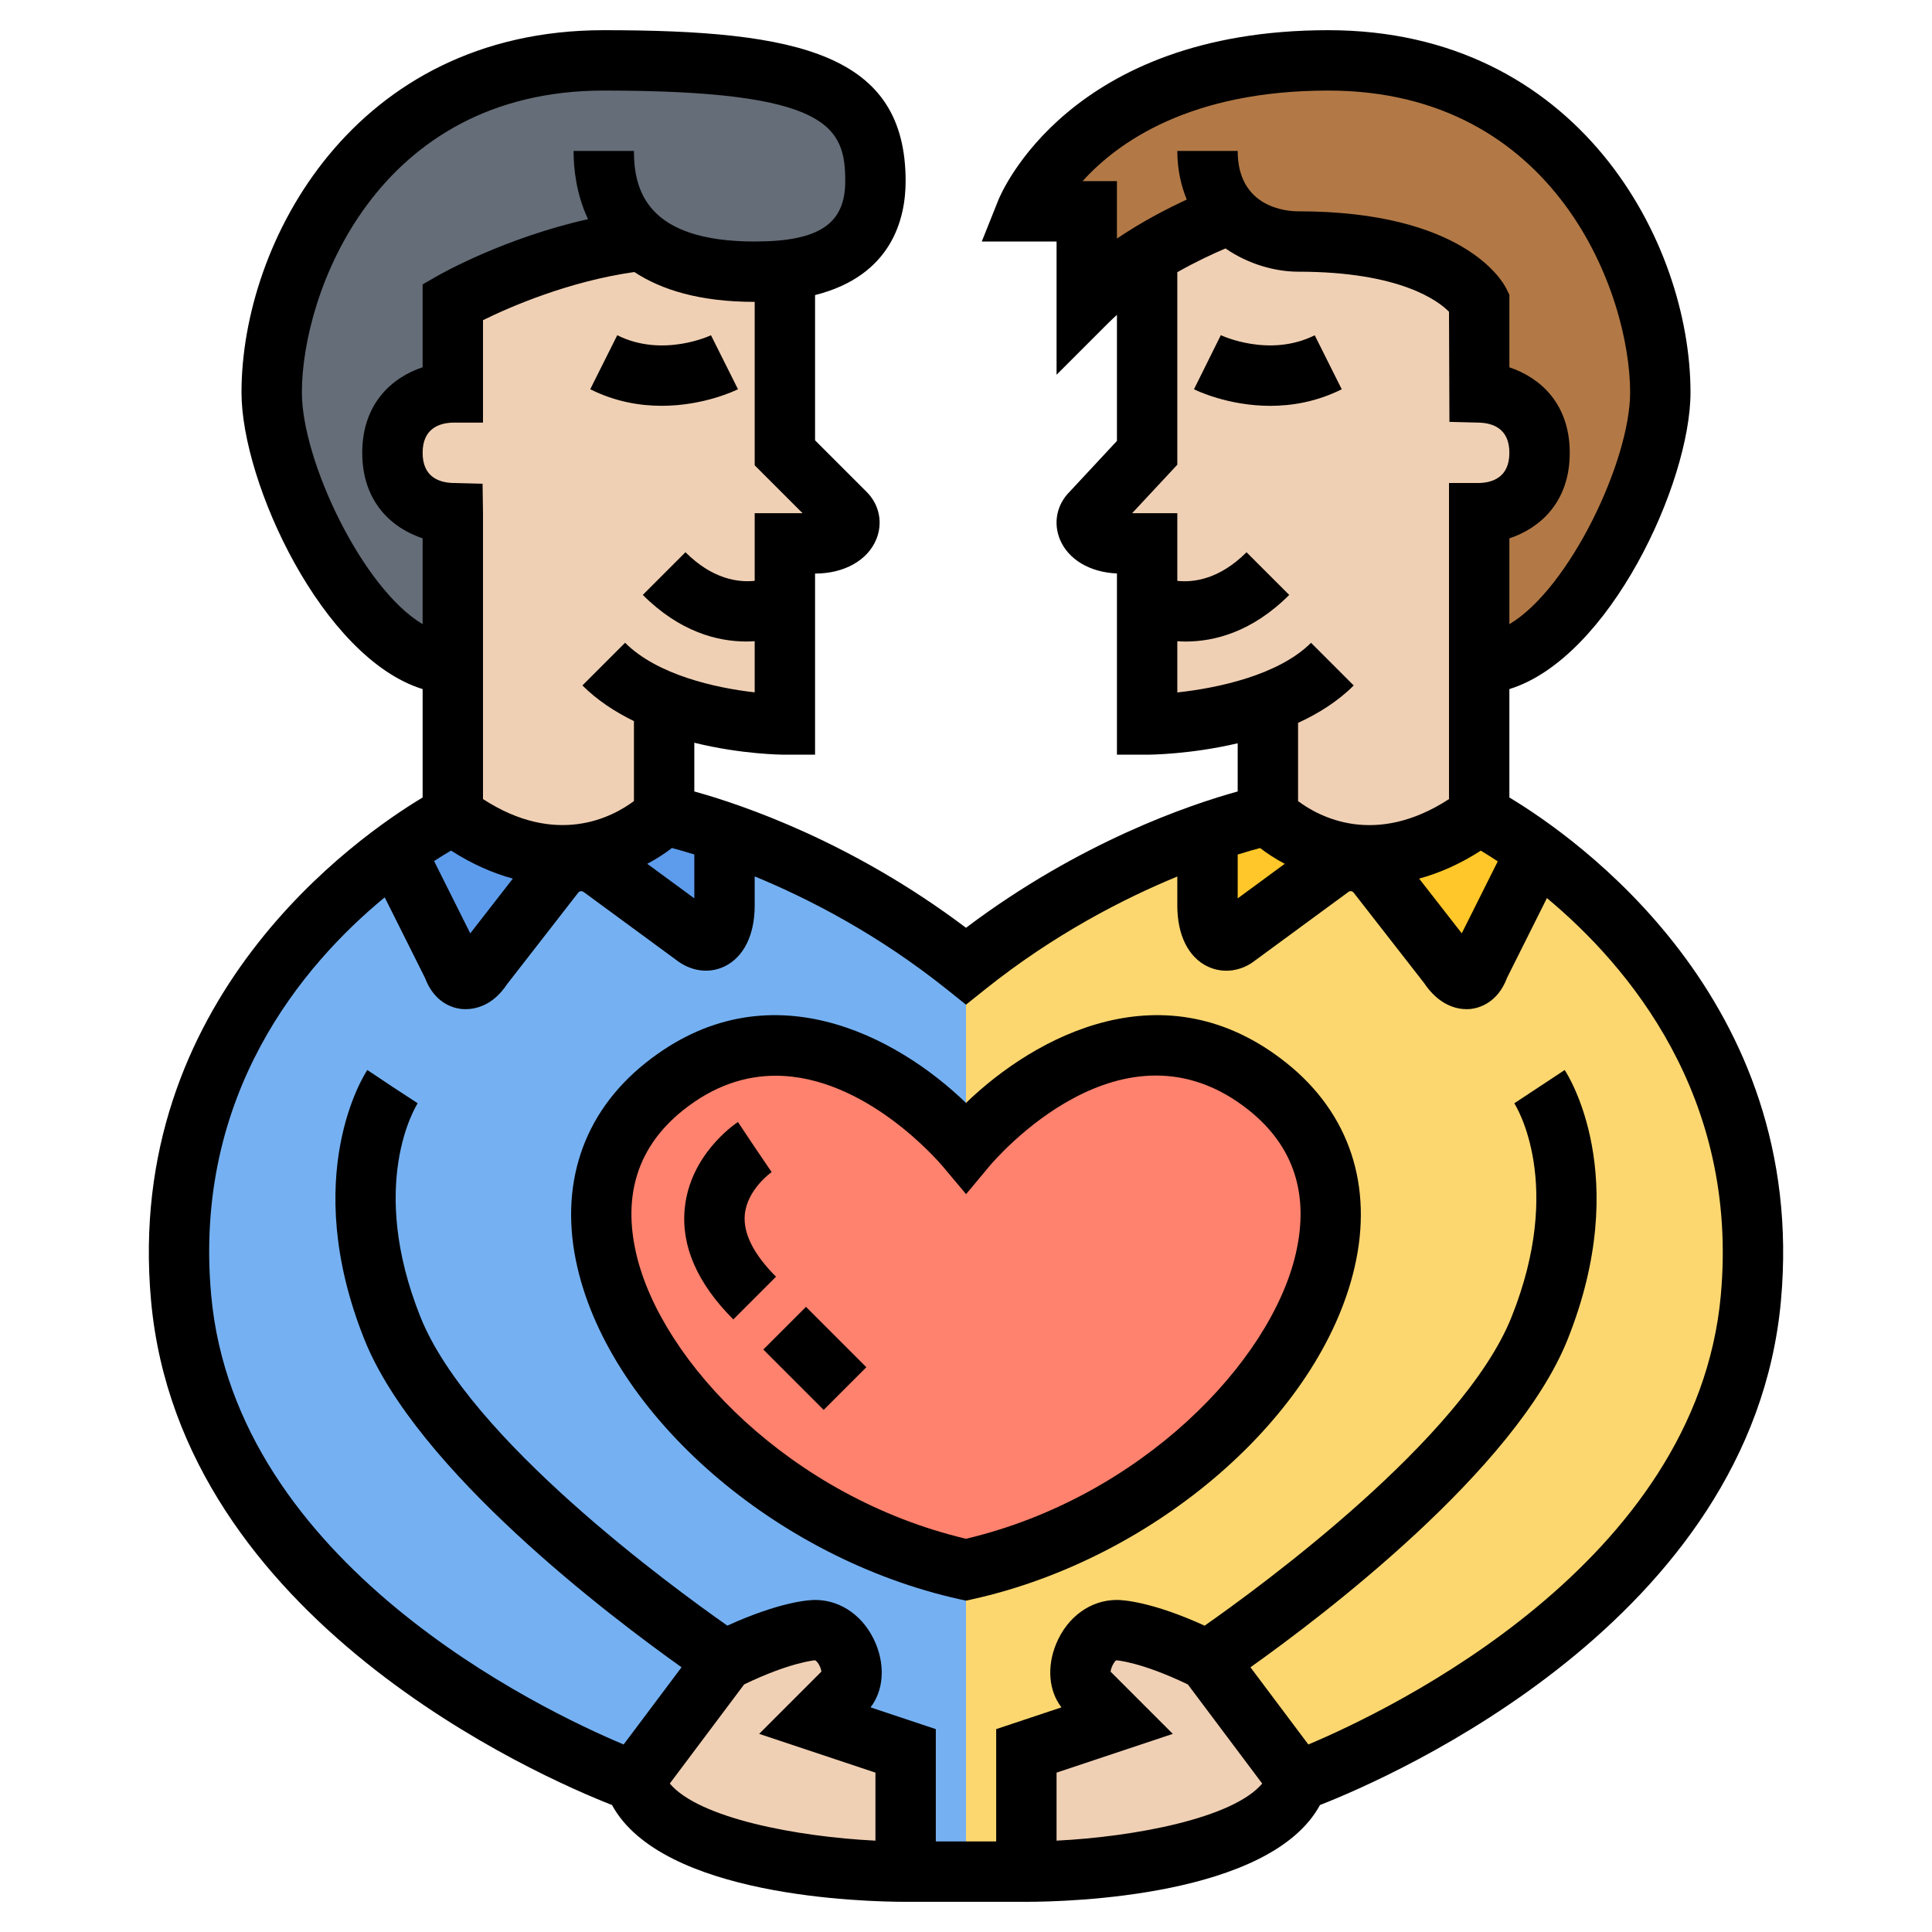 <svg id="_x33_0" enable-background="new 0 0 64 64" height="512" viewBox="0 0 64 64" width="512" xmlns="http://www.w3.org/2000/svg"><g><g><g><path d="m22 36c-5.63 4.5 1 14 10 16v10h-1.93-.07v-4l-3-1 1-1c.53-.53 0-2-1-2 0 0-1 0-3 1l-3 4s-14-5-15-16c-.72-7.91 4.25-12.72 7.1-14.79l1.9 3.79c.2.61.64.54 1 0l2.32-2.98c.36-.55 1.12-.66 1.64-.25l3.04 2.23c.51.41 1 0 1-1v-2.42c1.92.66 4.96 1.99 8 4.42v6s-5-6-10-2z" fill="#75b1f2"/></g><g><path d="m24 27.58v2.42c0 1-.49 1.41-1 1l-3.04-2.23c-.52-.41-1.28-.3-1.64.25l-2.32 2.98c-.36.54-.8.61-1 0l-1.9-3.79c1.11-.82 1.9-1.21 1.9-1.21 4 3 7 0 7 0s.77.15 2 .58z" fill="#5d9cec"/></g><g><path d="m40 27.67v2.33c0 1 .49 1.41 1 1l3.04-2.23c.52-.41 1.28-.3 1.64.25l2.32 2.98c.36.54.8.61 1 0l1.9-3.79c2.85 2.07 7.82 6.88 7.1 14.79-1 11-15 16-15 16l-3-4c-2-1-3-1-3-1-1 0-1.53 1.47-1 2l1 1-3 1v4h-2v-10c9-2 15.63-11.5 10-16-5-4-10 2-10 2v-6c3.03-2.42 6.05-3.74 7.97-4.41z" fill="#fcd770"/></g><g><path d="m42 27s3 3 7 0c0 0 .79.39 1.9 1.21l-1.9 3.79c-.2.61-.64.54-1 0l-2.32-2.98c-.36-.55-1.12-.66-1.64-.25l-3.04 2.23c-.51.41-1 0-1-1v-2.33l-.03-.08c1.25-.43 2.03-.59 2.03-.59z" fill="#ffc729"/></g><g><path d="m40.77 7.09c-.47.17-1.59.62-2.77 1.36-.69.42-1.39.94-2 1.55v-3h-2s2-5 10-5 11 7 11 11c0 3-3 9-6 9v-5s2 0 2-2-2-2-2-2v-3s-1-2-6-2c0 0-1.34 0-2.23-.91z" fill="#b27946"/></g><g><path d="m21.13 7.87-.13.13c-3.28.44-6 2-6 2v3s-2 0-2 2 2 2 2 2v5c-3 0-6-6-6-9 0-4 3-11 11-11 7 0 9 1 9 4 0 2.28-1.73 2.83-3 2.96-.41.04-.76.04-1 .04-.66 0-2.6 0-3.87-1.13z" fill="#656d78"/></g><g><path d="m30 58v4s-8 0-9-3l3-4c2-1 3-1 3-1 1 0 1.53 1.47 1 2l-1 1z" fill="#f0d0b4"/></g><g><path d="m40 55 3 4c-1 3-9 3-9 3v-4l3-1-1-1c-.53-.53 0-2 1-2 0 0 1 0 3 1z" fill="#f0d0b4"/></g><g><path d="m42 23.29c-1.92.71-4 .71-4 .71v-4-2h-.86c-1 0-1.37-.64-1-1l1.86-2v-6.55c1.18-.74 2.3-1.19 2.77-1.36.89.91 2.23.91 2.23.91 5 0 6 2 6 2v3s2 0 2 2-2 2-2 2v5 5c-4 3-7 0-7 0z" fill="#f0d0b4"/></g><g><path d="m26 20v4s-2.09 0-4-.76v3.76s-3 3-7 0v-5-5s-2 0-2-2 2-2 2-2v-3s2.72-1.56 6-2l.13-.13c1.27 1.13 3.21 1.13 3.87 1.13.24 0 .59 0 1-.04v.04 6l2 2c.36.36 0 1-1 1h-1z" fill="#f0d0b4"/></g><g><path d="m42 36c5.63 4.5-1 14-10 16-9-2-15.63-11.5-10-16 5-4 10 2 10 2s5-6 10-2z" fill="#ff826e"/></g></g><g><path d="m42.625 35.219c-4.043-3.236-8.346-.886-10.625 1.317-2.279-2.203-6.58-4.553-10.625-1.317-2.077 1.661-2.875 4.065-2.247 6.769 1.141 4.915 6.581 9.638 12.654 10.988l.218.048.217-.048c6.074-1.35 11.514-6.073 12.654-10.988.628-2.704-.17-5.108-2.246-6.769zm.298 6.317c-.833 3.59-5.133 8.066-10.923 9.438-5.79-1.373-10.09-5.848-10.923-9.438-.457-1.968.064-3.568 1.547-4.755 1.04-.832 2.084-1.146 3.071-1.146 2.968 0 5.403 2.846 5.538 3.006l.77.917.765-.918c.179-.214 4.42-5.207 8.607-1.859 1.484 1.187 2.005 2.787 1.548 4.755z"/><path d="m50 26.418v-3.591c3.315-1.025 6-6.831 6-9.827 0-4.983-3.723-12-12-12-8.579 0-10.836 5.399-10.929 5.628l-.548 1.372h2.477v4.414l1.707-1.707c.095-.095.193-.186.293-.276v4.175l-1.57 1.687c-.424.424-.545 1.029-.318 1.578.275.663.991 1.087 1.888 1.126v6.003h1c.101 0 1.438-.011 3-.378v1.596c-1.574.435-5.221 1.667-9 4.516-3.779-2.85-7.426-4.081-9-4.516v-1.614c1.561.386 2.901.396 3 .396h1v-6c.961 0 1.737-.433 2.026-1.129.228-.549.105-1.154-.319-1.578l-1.707-1.707v-4.811c2.559-.645 3-2.55 3-3.775 0-4.203-3.515-5-10-5-8.277 0-12 7.017-12 12 0 2.996 2.685 8.802 6 9.827v3.591c-2.166 1.3-9.904 6.679-8.996 16.672.963 10.593 12.915 15.781 15.27 16.704 1.651 3.038 8.34 3.206 9.726 3.206h.07.93 2 1c1.386 0 8.075-.168 9.726-3.206 2.355-.923 14.307-6.111 15.27-16.704.908-9.993-6.83-15.372-8.996-16.672zm-.946 1.761c.157.094.346.213.561.355l-1.192 2.383-1.413-1.812c.657-.179 1.342-.474 2.044-.926zm-13.191-22.179c1.158-1.285 3.561-3 8.137-3 7.556 0 10 6.737 10 10 0 2.261-2.01 6.494-4 7.677v-2.843c1.006-.333 2-1.195 2-2.833s-.994-2.5-2-2.833v-2.404l-.105-.211c-.131-.261-1.435-2.553-6.895-2.553-.334 0-2-.096-2-2h-2c0 .625.126 1.149.312 1.612-.661.305-1.482.73-2.312 1.291v-1.903zm8.981 16.707-1.414-1.414c-1.068 1.068-3.081 1.5-4.43 1.645v-1.697c.088.005.176.011.27.011.961 0 2.209-.316 3.437-1.544l-1.414-1.414c-.901.9-1.754 1.005-2.293.948v-2.242h-1.496l1.496-1.606v-6.377c.609-.345 1.176-.609 1.597-.787.763.53 1.663.77 2.403.77 3.4 0 4.658.979 5 1.327l.014 3.648.974.025c.462.012 1.012.195 1.012 1s-.55.988-1 1h-1v10.471c-2.445 1.589-4.295.595-5 .066v-2.59c.676-.312 1.318-.714 1.844-1.24zm-3.102 5.385c.236.182.508.359.817.523l-1.559 1.145v-1.452c.299-.093.549-.165.742-.216zm-26.801.084c.703.453 1.389.749 2.047.929l-1.41 1.814-1.198-2.395c.213-.138.403-.256.561-.348zm7.318-.085c.192.051.442.122.741.214v1.454l-1.559-1.144c.309-.164.582-.341.818-.524zm4.327-11.091h-1.586v2.241c-.534.056-1.391-.046-2.293-.948l-1.414 1.414c1.228 1.228 2.476 1.544 3.437 1.544.094 0 .182-.005.27-.011v1.695c-1.302-.146-3.229-.579-4.293-1.643l-1.414 1.414c.495.495 1.086.877 1.707 1.182v2.648c-.71.532-2.559 1.52-5-.066v-9.47l-.014-.975-.974-.025c-.462-.012-1.012-.195-1.012-1s.55-.988 1-1h1v-3.394c.881-.434 2.821-1.283 5.013-1.595.89.586 2.158.989 3.987.989v5.414zm-16.586-4c0-3.263 2.444-10 10-10 7.443 0 8 1.188 8 3 0 1.42-.869 2-3 2-3.585 0-4-1.712-4-3h-2c0 .568.084 1.419.479 2.26-2.774.622-4.876 1.815-4.978 1.874l-.501.287v2.745c-1.006.334-2 1.195-2 2.834s.994 2.5 2 2.833v2.843c-1.99-1.182-4-5.415-4-7.676zm19 47.974c-2.592-.128-5.846-.742-6.812-1.892l2.463-3.284c1.539-.74 2.34-.797 2.347-.799.079.025.199.234.211.376l-2.061 2.061 3.852 1.285zm6 0v-2.253l3.851-1.284-2.061-2.061c.012-.143.13-.352.189-.376.008 0 .811.05 2.37.799l2.463 3.284c-.966 1.147-4.22 1.761-6.812 1.891zm22.004-18.064c-.807 8.879-10.926 13.725-13.663 14.878l-1.918-2.557c2.361-1.678 8.772-6.526 10.506-10.859 2.17-5.426-.003-8.786-.097-8.926l-1.669 1.102c.069.108 1.667 2.687-.092 7.082-1.614 4.036-8.349 8.95-10.166 10.222-1.753-.799-2.717-.852-2.905-.852-.87 0-1.642.557-2.013 1.453-.316.763-.244 1.566.175 2.105l-2.162.721v3.721h-2v-3.721l-2.162-.721c.419-.539.491-1.342.175-2.105-.371-.896-1.143-1.453-2.013-1.453-.188 0-1.152.053-2.905.851-1.817-1.272-8.552-6.186-10.166-10.222-1.758-4.395-.161-6.974-.092-7.082l-.837-.547-.832-.555c-.094.14-2.267 3.5-.097 8.926 1.733 4.333 8.145 9.181 10.506 10.859l-1.918 2.558c-2.737-1.149-12.854-5.981-13.663-14.878-.606-6.665 3.05-10.961 5.748-13.184l1.334 2.667c.307.824.917.993 1.171 1.026.046.006.105.011.172.011.338 0 .908-.123 1.368-.816l2.36-3.036c.021-.031.05-.05.087-.056.039-.005.071.004.133.052l3.006 2.207c.496.396 1.101.483 1.624.234.636-.306 1.001-1.04 1.001-2.015v-.968c1.771.73 4.073 1.907 6.375 3.749l.625.5.625-.5c2.295-1.836 4.6-3.014 6.375-3.745v.964c0 .975.365 1.709 1.001 2.015.522.249 1.128.162 1.591-.209l3.072-2.256c.028-.024.063-.033.1-.027s.066.024.13.115l2.274 2.917c.498.747 1.078.875 1.416.875.066 0 .122-.004.167-.011.253-.034.864-.202 1.171-1.026l1.322-2.643c2.694 2.245 6.36 6.565 5.76 13.16z"/><path d="m40.441 11.103-.889 1.792c.066.033 1.122.549 2.528.549.725 0 1.543-.137 2.367-.549l-.895-1.789c-1.509.754-3.095.004-3.111-.003z"/><path d="m24.672 40.24c.076-.84.881-1.407.889-1.413l-.561-.827-.555-.832c-.162.108-1.588 1.106-1.762 2.862-.124 1.248.418 2.485 1.609 3.677l1.414-1.414c-.741-.743-1.089-1.433-1.034-2.053z"/><path d="m20.447 11.105-.895 1.789c.823.412 1.642.549 2.367.549 1.406 0 2.462-.516 2.528-.549l-.895-1.789c-.014.008-1.594.756-3.105 0z"/><path d="m26 43.586h2v2.828h-2z" transform="matrix(.707 -.707 .707 .707 -23.912 32.272)"/></g></g></svg>